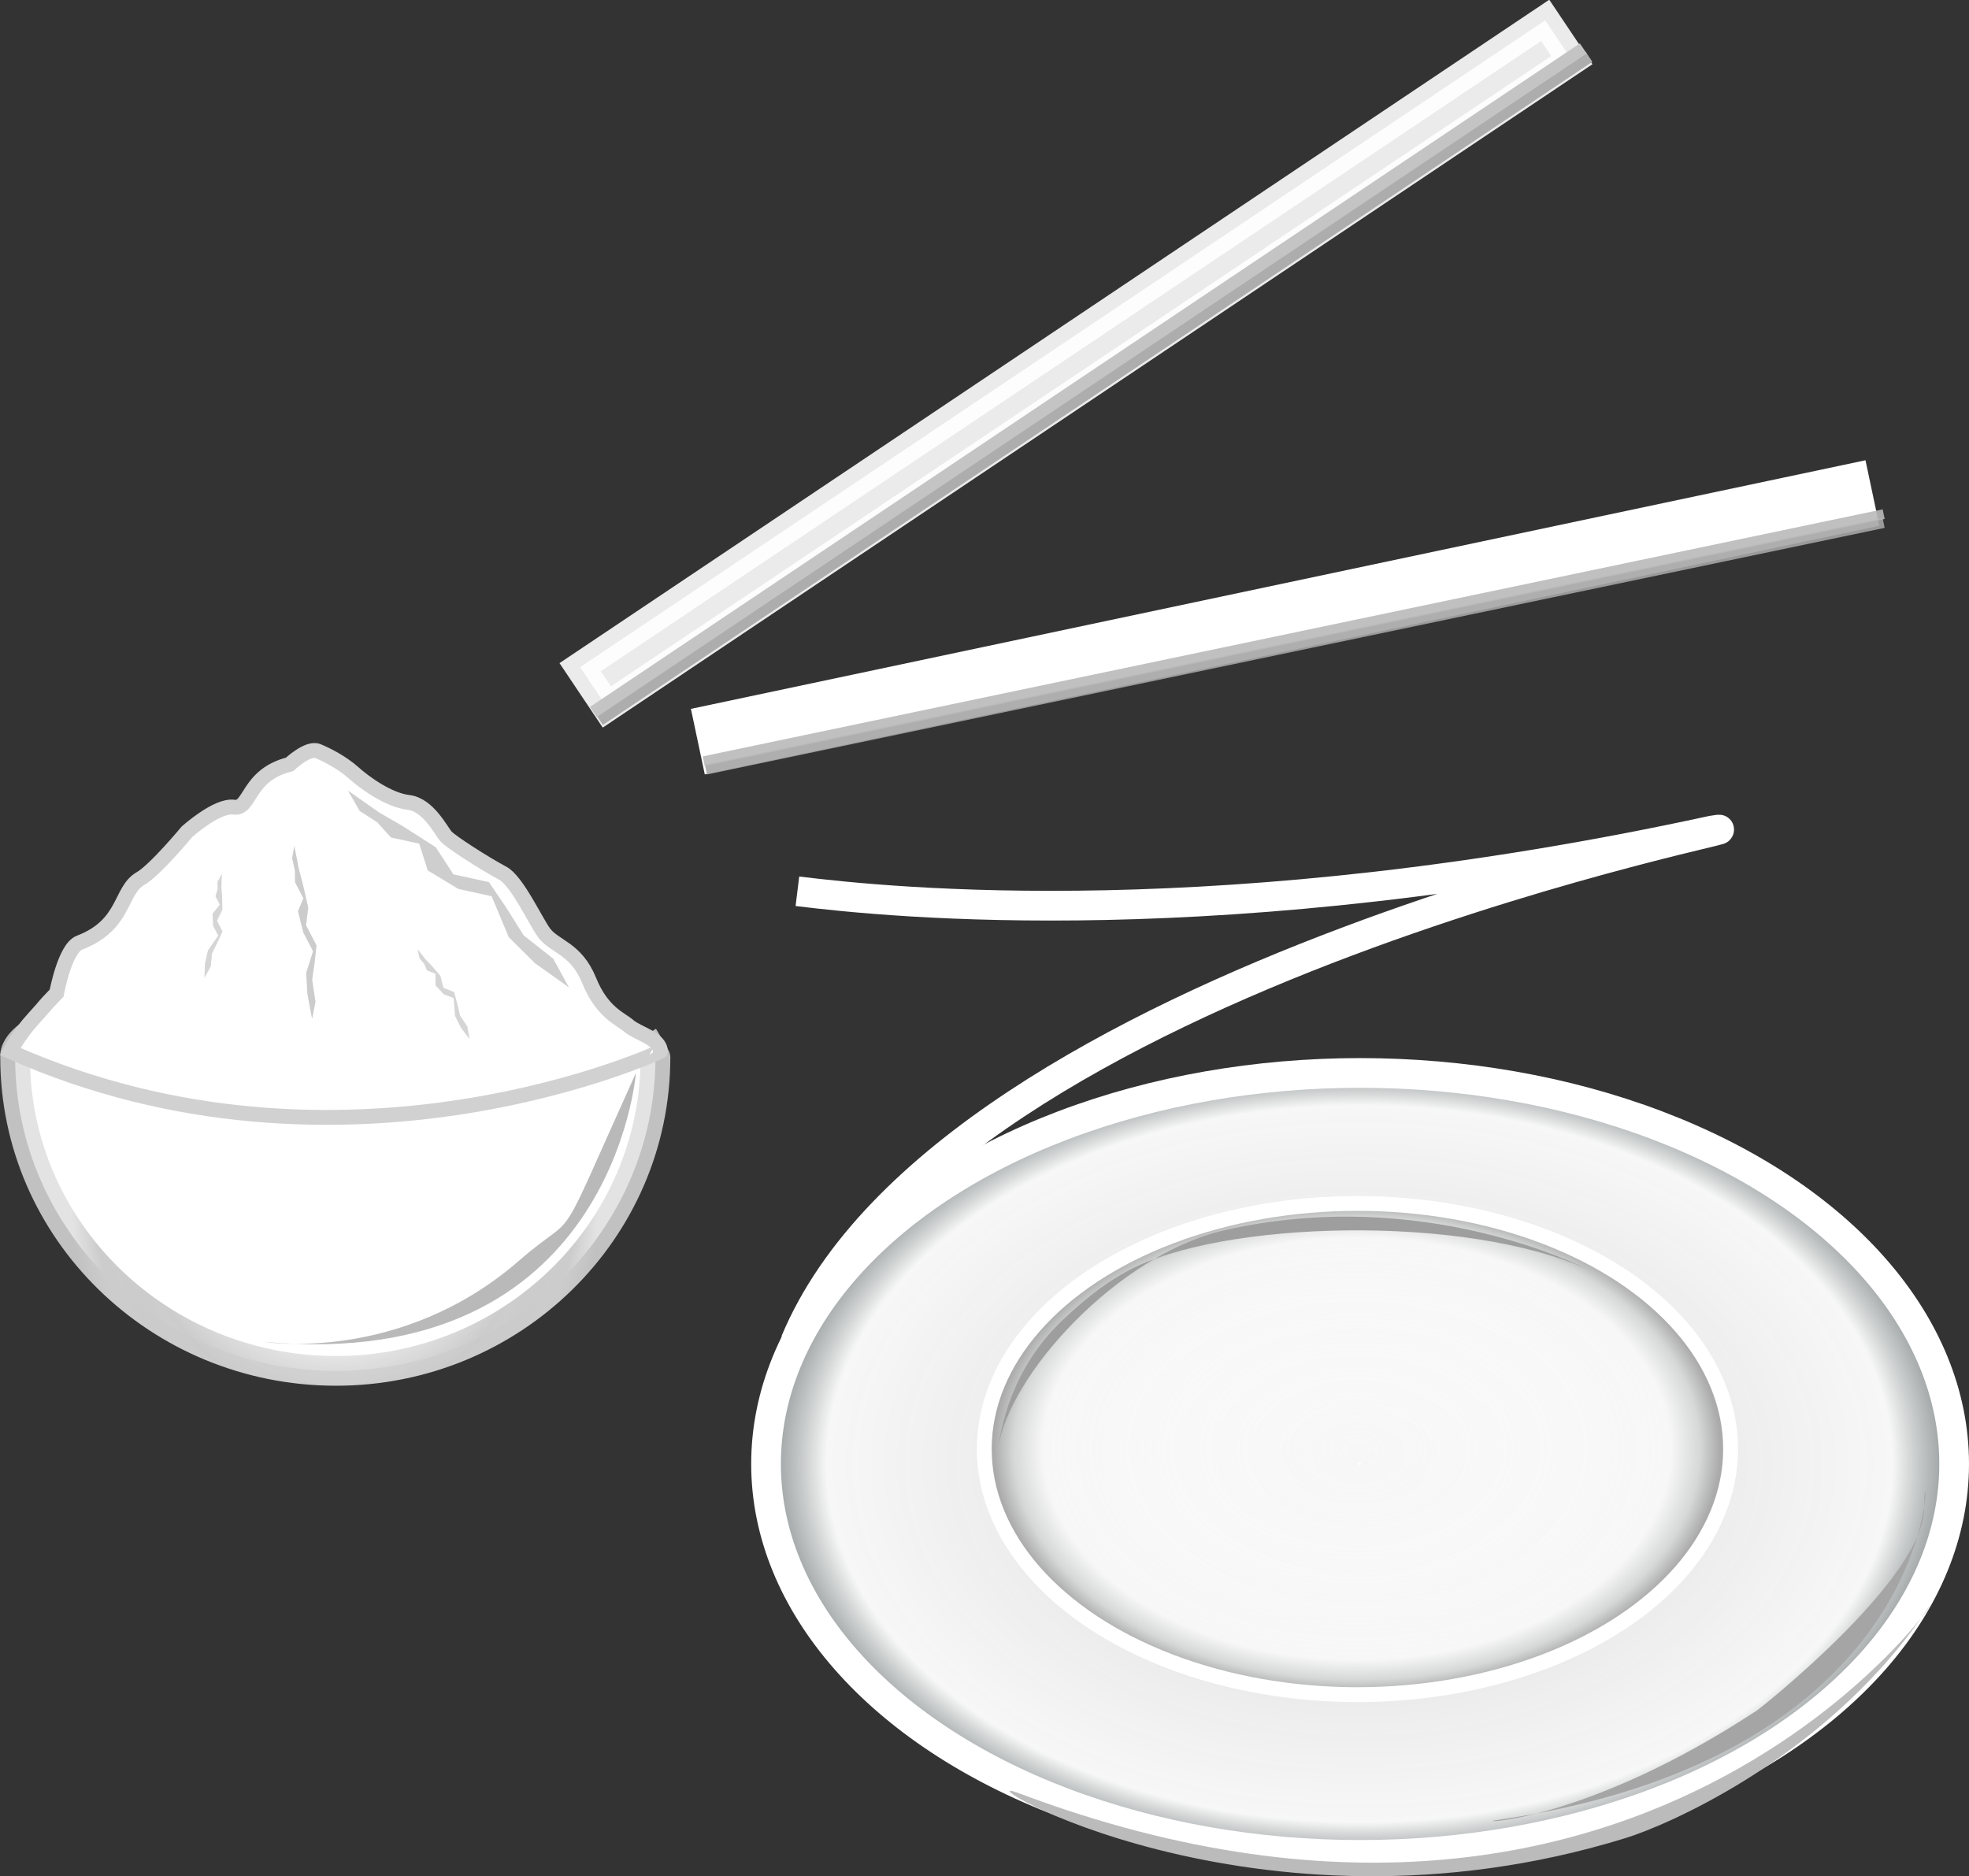 <?xml version="1.0" encoding="utf-8"?>
<!-- Generator: Adobe Illustrator 16.0.0, SVG Export Plug-In . SVG Version: 6.00 Build 0)  -->
<!DOCTYPE svg PUBLIC "-//W3C//DTD SVG 1.1//EN" "http://www.w3.org/Graphics/SVG/1.1/DTD/svg11.dtd">
<svg version="1.1" id="图层_1" xmlns="http://www.w3.org/2000/svg" xmlns:xlink="http://www.w3.org/1999/xlink" x="0px" y="0px"
	 width="132.519px" height="126.28px" viewBox="0 0 132.519 126.28" enable-background="new 0 0 132.519 126.28"
	 xml:space="preserve">
<rect x="0" y="0" width="132.519" height="126.28" fill="#333333" stroke="none"/>
<path fill="none" stroke="#040000" stroke-miterlimit="10" d="M14.365,117.411"/>
<path opacity="0.9" fill="#FFFFFF" stroke="#040000" stroke-width="2" stroke-miterlimit="10" d="M33.119,57.912"/>
<radialGradient id="SVGID_1_" cx="22.563" cy="80.88" r="18.193" gradientUnits="userSpaceOnUse">
	<stop  offset="0.327" style="stop-color:#FFFFFF"/>
	<stop  offset="0.453" style="stop-color:#F1F1F1;stop-opacity:0.812"/>
	<stop  offset="0.605" style="stop-color:#DDDDDE;stop-opacity:0.944"/>
	<stop  offset="0.731" style="stop-color:#CCCCCC;stop-opacity:0.992"/>
	<stop  offset="0.892" style="stop-color:#CCCCCC"/>
	<stop  offset="0.978" style="stop-color:#DEDEDE;stop-opacity:0.831"/>
</radialGradient>
<path fill="#FFFFFF" stroke="url(#SVGID_1_)" stroke-width="2" stroke-miterlimit="10" d="M2.475,69.357
	c-1.634,0.948-1.457,1.783-1.457,1.818c0,11.648,9.671,21.068,21.548,21.092c11.9,0.023,21.548-9.443,21.548-21.092
	c0-0.015-0.292-0.54-0.82-1.415"/>
<path opacity="0.9" fill="#FFFFFF" stroke="#040000" stroke-width="2" stroke-miterlimit="10" d="M36.903,62.619"/>
<path opacity="0.9" fill="#FFFFFF" stroke="#040000" stroke-width="2" stroke-miterlimit="10" d="M36.903,62.619"/>
<path opacity="0.9" fill="#FFFFFF" stroke="#040000" stroke-width="2" stroke-miterlimit="10" d="M39.502,65.518"/>
<path fill="none" stroke="#FFFFFF" stroke-miterlimit="10" d="M43.613,70.296c-23.132,10.517-42.595,0-42.595,0"/>
<radialGradient id="SVGID_2_" cx="87.766" cy="112.844" r="34.812" gradientTransform="matrix(1.136 0 0 0.764 -8.199 12.305)" gradientUnits="userSpaceOnUse">
	<stop  offset="0" style="stop-color:#FFFFFF"/>
	<stop  offset="0.005" style="stop-color:#FFFFFF;stop-opacity:0.8"/>
	<stop  offset="0.907" style="stop-color:#F7F7F7"/>
	<stop  offset="1" style="stop-color:#B4BBBB;stop-opacity:0.786"/>
	<stop  offset="1" style="stop-color:#C8CDCD;stop-opacity:0.756"/>
	<stop  offset="1" style="stop-color:#9EA9A9"/>
</radialGradient>
<ellipse fill="url(#SVGID_2_)" stroke="#FFFFFF" stroke-width="2" stroke-miterlimit="10" cx="91.538" cy="98.529" rx="39.981" ry="26.314"/>
<path fill="none" stroke="#040000" stroke-width="2" stroke-miterlimit="10" d="M22.417,74.207"/>
<path fill="#A5A5A5" d="M100.658,122.514c-1.558,0.225,6.031,0.199,17.563-7.375c0.335-0.219,11.278-8.906,11.278-13.625
	C129.499,95.017,132.712,117.908,100.658,122.514z"/>
<radialGradient id="SVGID_3_" cx="87.608" cy="111.533" r="21.869" gradientTransform="matrix(1.136 0 0 0.764 -8.199 12.305)" gradientUnits="userSpaceOnUse">
	<stop  offset="0" style="stop-color:#FFFFFF;stop-opacity:0.8"/>
	<stop  offset="0.85" style="stop-color:#F7F7F7"/>
	<stop  offset="0.93" style="stop-color:#D6D7D7"/>
	<stop  offset="0.984" style="stop-color:#ABABAB"/>
</radialGradient>
<ellipse fill="url(#SVGID_3_)" stroke="#FFFFFF" stroke-miterlimit="10" cx="91.359" cy="97.527" rx="25.116" ry="16.53"/>
<path fill="#9E9E9E" d="M106.847,85.437c-0.302-0.137-11.043-5.687-24.418-2.64c-7.18,1.634-14.533,9.721-15.25,14.682
	c0.173-1.201,0.806-5.387,4.501-8.784c1.128-1.038,2.378-2.153,4.216-3.155C82.145,82.131,98.642,81.705,106.847,85.437z"/>
<path fill="#B9B9B9" d="M42.8,72.213c0,0-1.561,20.271-24.995,18.103c0,0,9.134,1.481,17.127-5.466
	C39.18,81.156,37.066,84.905,42.8,72.213z"/>
<path fill="#BBBBBB" d="M68.53,120.677c-4.267-1.606,15.778,10.78,40.885,3.032c1.396-0.432,4.482-1.688,8.041-3.896
	c3.973-2.466,8.536-6.119,11.993-11.135C133.132,103.335,113.144,137.477,68.53,120.677z"/>
<path fill="#FFFFFF" stroke="#D1D1D1" stroke-miterlimit="10" d="M0.68,70.773c0,0,0.544-1.092,1.615-2.262S2.607,68.1,3.811,66.84
	c0,0,0.547-3.014,1.542-3.395c3.126-1.198,2.693-3.513,4.104-4.313c0.965-0.547,3.121-3.144,3.121-3.144s2.028-1.831,3.166-1.661
	c1.138,0.169,0.878-2.164,3.743-2.88c0,0,1.242-1.166,1.9-0.897s1.647,0.785,2.405,1.461c0.757,0.676,2.358,1.838,3.701,1.995
	c1.344,0.157,2.195,1.929,2.538,2.302c0.344,0.374,2.511,1.768,3.813,2.468c0.954,0.513,2.202,3.235,2.777,4.012
	c0.693,0.937,2.151,1.037,3.031,3.206s2.107,2.566,2.679,3.064c0.571,0.498,2.115,0.835,2.115,1.714
	C44.446,70.773,23.081,80.748,0.68,70.773z"/>
<polygon fill="#CECECE" points="23.411,53.204 25.527,54.689 27.106,55.603 29.328,57.024 30.516,58.849 32.905,59.371 
	34.084,61.107 34.518,61.799 35.239,62.952 36.037,63.581 37.233,64.524 38.295,66.462 36,64.824 34.239,63.075 33.087,60.32 
	30.853,59.833 28.792,58.587 28.212,56.781 26.31,56.366 25.385,55.341 24.211,54.585 "/>
<polygon fill="#CCCCCC" points="19.809,56.921 20.106,58.452 20.391,59.534 20.748,61.098 20.598,62.271 21.304,63.634 
	21.179,64.775 21.116,65.212 21.011,65.938 21.101,66.538 21.236,67.437 21.004,68.582 20.689,66.912 20.606,65.476 21.067,64.026 
	20.407,62.751 20.052,61.324 20.418,60.461 19.855,59.375 19.846,58.587 19.659,57.76 "/>
<polygon fill="#D5D5D5" points="14.931,58.813 14.902,59.705 14.948,60.32 14.966,61.221 14.606,61.977 14.974,62.687 
	14.644,63.417 14.503,63.7 14.27,64.17 14.235,64.524 14.183,65.055 13.756,65.81 13.796,64.835 13.998,63.961 14.687,62.975 
	14.343,62.312 14.301,61.495 14.794,60.89 14.501,60.325 14.644,59.838 14.636,59.362 "/>
<polygon fill="#D5D5D5" points="28.107,63.885 28.644,64.576 29.063,65.008 29.64,65.674 29.844,66.484 30.563,66.771 
	30.773,67.543 30.845,67.85 30.965,68.36 31.161,68.65 31.454,69.084 31.606,69.939 31.027,69.18 30.631,68.386 30.529,67.18 
	29.857,66.913 29.315,66.326 29.305,65.54 28.733,65.312 28.534,64.85 28.23,64.497 "/>
<path fill="none" stroke="#040000" stroke-width="3" stroke-miterlimit="10" d="M100.306,70.807"/>
<path fill="none" stroke="#FFFFFF" stroke-width="2" stroke-miterlimit="10" d="M53.667,59.987
	c6.331,0.778,28.653,3.065,61.555-4.087c6.347-1.018-51.322,9.491-61.703,34.416"/>
<rect x="33.308" y="22.873" transform="matrix(0.831 -0.557 0.557 0.831 -1.375 44.45)" opacity="0.9" fill="#FFFFFF" stroke="#FFFFFF" stroke-width="2" stroke-miterlimit="10" width="78.161" height="3.223"/>
<rect x="47.117" y="40.271" transform="matrix(0.978 -0.207 0.207 0.978 -6.731 18.849)" fill="#FFFFFF" stroke="#FFFFFF" stroke-width="2" stroke-miterlimit="10" width="78.83" height="2.509"/>
<rect x="33.545" y="25.734" transform="matrix(0.831 -0.557 0.557 0.831 -2.09 45.414)" fill="#ADADAD" width="80.139" height="0.817"/>
<rect x="46.633" y="43.194" transform="matrix(0.979 -0.205 0.205 0.979 -7.064 18.75)" opacity="0.9" fill="#A5A5A5" width="80.963" height="0.662"/>
<rect x="46.482" y="42.611" transform="matrix(0.979 -0.205 0.205 0.979 -6.946 18.722)" opacity="0.9" fill="#B9B9B9" width="81.116" height="0.662"/>
<rect x="33.127" y="25.191" transform="matrix(0.831 -0.557 0.557 0.831 -1.855 45.099)" fill="#C4C4C4" width="80.176" height="0.817"/>
</svg>
